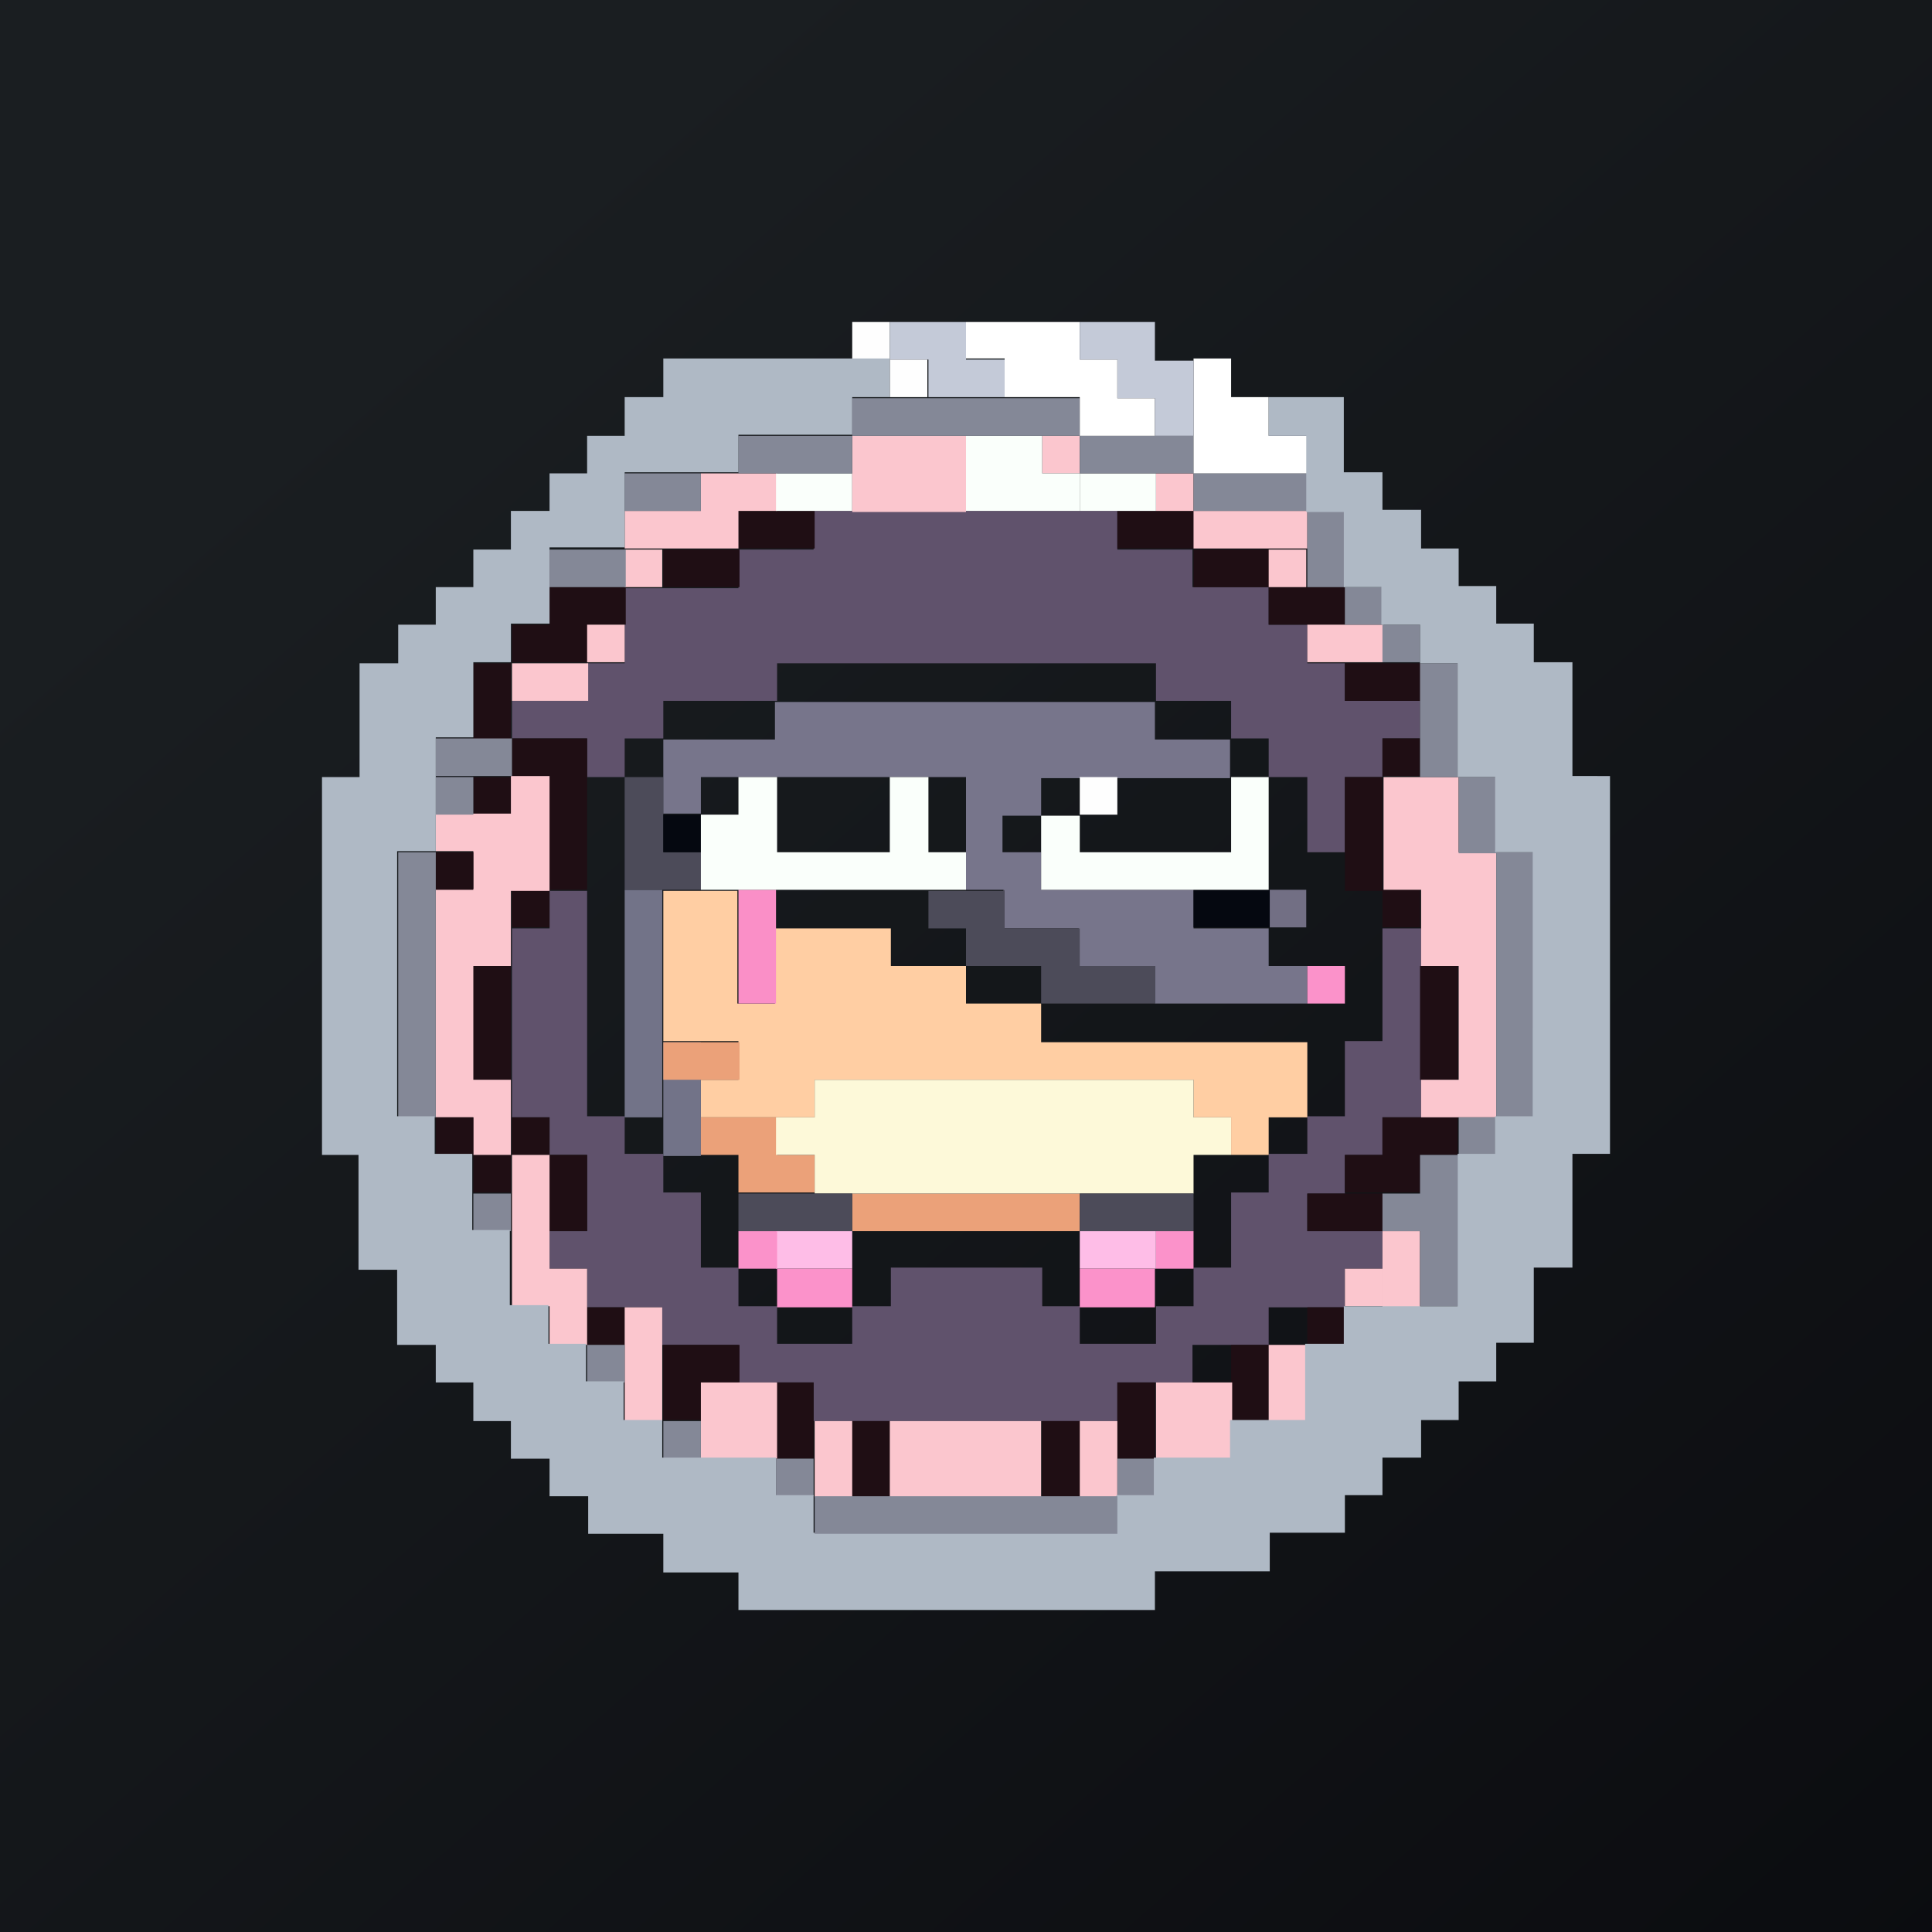 <!-- by TradingView --><svg width="18" height="18" viewBox="0 0 18 18" xmlns="http://www.w3.org/2000/svg"><rect x="0" y="0" width="18" height="18" fill="#333333" stroke="none"/><path fill="url(#a)" d="M0 0h18v18H0z"/><path d="M5.82 7.24h-.35v-.36h-.7v-.35h.7v-.35h.35v-.7h1.06v-.36h.7v-.36h2.83v.36h.7v.35h.71v.35h.36v.36h.35v.35h.7v.35h-.35v.36h-.35v.7h-.35v-.7h-.36v-.36h-.35v-.35h-.7v-.35H7.24v.35H6.18v.35h-.36v.36ZM5.47 8.3h-.35v.35h-.35v1.76h.35v.35h.35v.71h-.35v.35h.35v.36h.7v.35h.71v.35h.7v.36h2.83v-.36h.7v-.35h.71v-.35h.71v-.36h.35v-.35h-.7v-.35h.35v-.36h.35v-.35h.36V8.65h-.36V9.7h-.35v.7h-.35v.35h-.36v.36h-.35v.7h-.35v.36h-.35v.35h-.71v-.35h-.35v-.36H8.3v.36h-.36v.35h-.7v-.35h-.36v-.36h-.35v-.7h-.35v-.36h-.36v-.35h-.35V8.3Z" fill="#60526C"/><path d="M6.88 8.3h-.7v1.4h.7v.36h-.35v.35h1.06v-.35h3.53v.35h.35v.35h.35v-.35h.36v-.7H9.7v-.36H9V9h-.7v-.35H7.22v.7h-.35V8.3Z" fill="#FFCEA3"/><path fill="#FA8FC7" d="M6.88 8.29h.35v1.06h-.35z"/><path fill="#727388" d="M5.82 8.29h.35v2.12h-.35zm.36 1.42h.35v1.06h-.35z"/><path d="M5.82 7.24v1.05h.71v-.35h-.35v-.7h-.36Z" fill="#4C4B59"/><path d="M6.18 6.88v.7h.35v-.34H9v1.05h.35v.36h.7V9h.71v.35h1.42V9h-.36v-.35h-.7v-.36H9.7v-.35h-.36V7.6h.36v-.35h1.76v-.36h-.7v-.35H7.22v.35H6.18Z" fill="#77758B"/><path d="M9.35 8.3h-.7v.35H9V9h.7v.35h1.06V9h-.7v-.35h-.7v-.36Z" fill="#4C4B59"/><path fill="#FEBDE7" d="M7.23 11.47h.71v.35h-.71zm2.83 0h.71v.35h-.71z"/><path d="M6.88 11.47h.36v.35h-.36v-.35Zm3.89 0h.35v.35h-.35v-.35ZM12.18 9h.35v.35h-.35V9Zm-4.95 2.82h.71v.36h-.7v-.36Zm2.83 0h.7v.36h-.7v-.36Z" fill="#FB92CA"/><path fill="#EBA179" d="M6.18 9.71h.71v.35h-.71zm.35.7h.71v.35h-.71zm.35.35h.71v.35h-.71zm1.06.36h2.12v.35H7.94z"/><path d="M7.23 10.41v.35h.36v.36h3.53v-.36h.35v-.35h-.35v-.35H7.59v.35h-.36Z" fill="#FDF9D9"/><path fill="#4C4B59" d="M6.88 11.12h1.06v.35H6.88zm3.18 0h1.06v.35h-1.06z"/><path fill="#050810" d="M6.18 7.59h.35v.35h-.35z"/><path fill="#726F84" d="M11.82 8.29h.35v.35h-.35z"/><path fill="#050810" d="M11.12 8.29h.71v.35h-.71z"/><path fill="#1F0E14" d="M5.12 6.88h.35v1.41h-.35zm-.35 0h.35v.35h-.35zm-.36.36h.35v.35h-.35zm0-1.06h.35v.71h-.35zm.36-.36h.71v.35h-.71zm.35-.35h.71v.35h-.71zm1.06-.35h.71v.35h-.71zm.7-.36h.71v.35h-.71zm3.53 0h.71v.35h-.71zm.71.36h.71v.35h-.71zm.7.35h.71v.35h-.71zm.71.71h.71v.35h-.71zm.35.7h.35v.35h-.35zm-.35.36h.35V8.3h-.35zm.35 1.05h.35v.35h-.35zm.35.71h.35v1.06h-.35zm-.35 1.41h.35v.35h-.35zm-.35.35h.35v.35h-.35zm-.35.36h.71v.35h-.71zM4.77 8.29h.35v.35h-.35zM4.41 9h.35v1.06h-.35zm.36 1.41h.35v.35h-.35zm.7 1.77h.35v.35h-.35zm.71.35h.71v.35h-.71zm-1.77-1.77h.35v.35h-.35zm1.77 2.12h.35v.35h-.35zm1.05 0h.35v.71h-.35zm.71.36h.35v.71h-.35zm1.77 0h.35v.71h-.35zm.7-.36h.35v.71h-.35zm1.06-.35h.35v.71h-.35zm.71-.35h.35v.35h-.35zm.7-1.42h.35v.35h-.35zm.35-.35h.35v.35h-.35z"/><path d="M4.06 8.3v2.11h.35v.35h.35v-.7h-.35V9h.35v-.7h.36V7.23h-.36v.35h-.7v.35h.35v.35h-.35Z" fill="#FBC6CE"/><path fill="#1F0E14" d="M4.06 10.41h.35v.35h-.35zm0-2.47h.35v.35h-.35zm1.06 2.82h.35v.71h-.35z"/><path fill="#FBC6CE" d="M4.77 6.18h.71v.35h-.71zm.7-.36h.35v.35h-.35zm.35-.7h.35v.35h-.35zm0-.36h1.06v.35H5.82zm.71-.35h.71v.35h-.71zm3.18-.35h.35v.35h-.35zm1.06.35h.35v.35h-.35zm1.05.71h.35v.35h-.35zm.36.7h.71v.35h-.71zm.35 6h.35v.35h-.35zm-.71.71h.35v.71h-.35zm-1.05.35h.71v.71h-.71zm-3.18.36h.35v.71h-.35zm-1.06-.36h.71v.71h-.71zm-.71-.7h.35v1.06h-.35zm-.7-.36h.35v.71h-.35zm-.35-1.06h.35v1.41h-.35zm5.29 2.48h.35v.71h-.35zm-1.77 0H9.7v.71H8.29zm4.59-1.77h.35v.71h-.35zm.71-4.23h-.7v1.05h.35V9h.35v1.06h-.35v.35h.7V7.94h-.35v-.7Zm-2.47-2.48h1.06v.35h-1.06z"/><path fill="#FAFFFB" d="M7.23 4.41h.71v.35h-.71zM9 4.06h.71v.35H9zm0 .35h1.06v.35H9z"/><path fill="#FAFFFB" d="M10.06 4.41h.71v.35h-.71z"/><path fill="#FBC6CE" d="M7.94 4.06H9v.71H7.94z"/><path fill="#FEFEFE" d="M7.94 3h.35v.35h-.35zm.35.35h.35v.35h-.35zm1.77 3.89h.35v.35h-.35z"/><path fill="#C4CAD8" d="M8.29 3H9v.35h-.71zm.36.35h.71v.35h-.71z"/><path fill="#848897" d="M7.94 3.71h2.12v.35H7.94zm2.12.35h1.06v.35h-1.06zm1.06.35h1.06v.35h-1.06zm1.06.35h.35v.71h-.35zm.35.71h.35v.35h-.35zm.35.35h.35v.35h-.35zm.35.36h.35v1.06h-.35zm.36 1.06h.35v.71h-.35zm.35.7h.35v2.47h-.35zM6.88 4.06h1.06v.35H6.88zm-1.06.35h.71v.35h-.71zm-.7.71h.71v.35h-.71zM4.06 6.88h.71v.35h-.71zm0 .36h.35v.35h-.35zm-.35.7h.35v2.47h-.35zm.7 3.18h.35v.35h-.35zm1.06 1.41h.35v.35h-.35zm.71.71h.35v.35h-.35zm1.05.35h.35v.35h-.35zm3.18 0h.35v.35h-.35zm2.47-2.47h.35v.35h-.35zm.35-.36h.35v1.41h-.35zm.36-.35h.35v.35h-.35z"/><path d="M9 3.35V3h1.06v.35h.35v.36h.35v.35h-.7V3.7h-.7v-.36H9Zm2.12 0v1.06h1.06v-.35h-.36V3.7h-.35v-.36h-.35Z" fill="#fff"/><path d="M11.12 4.06v-.7h-.36V3h-.7v.35h.35v.36h.35v.35h.36Z" fill="#C4CAD8"/><path d="M11.82 4.06V3.7h.7v.7h.36v.35h.36v.36h.35v.35h.35v.35h.35v.36h.36v1.06H15v3.52h-.35v1.06h-.36v.7h-.35v.36h-.35v.36h-.35v.35h-.36v.35h-.35v.35h-.7v.36h-1.07V15H6.88v-.35h-.7v-.36h-.7v-.35h-.36v-.35h-.36v-.35h-.35v-.36h-.35v-.35H3.7v-.7h-.36v-1.07H3V7.24h.35V6.18h.36v-.36h.35v-.35h.35v-.35h.35v-.36h.36v-.35h.35v-.35h.35V3.7h.36v-.36h2.11v.36h-.35v.35H6.88v.35H5.82v.7h-.7v.71h-.36v.36h-.35v.7h-.35v1.06H3.7v2.47h.35v.35h.35v.71h.35v.7h.36v.36h.35v.35h.35v.36h.36v.35h1.06v.35h.35v.35h2.82v-.35h.35v-.35h.71v-.35h.7v-.71h.36v-.35h1.06v-1.42h.35v-.35h.35V7.94h-.35v-.7h-.35V6.18h-.35v-.36h-.36v-.35h-.35v-.7h-.35v-.71h-.36Z" fill="#AFB9C5"/><path fill="#848897" d="M7.59 13.94h2.82v.35H7.59z"/><path d="M6.53 7.59v.7H9v-.35h-.35v-.7h-.36v.7H7.24v-.7h-.36v.35h-.35Zm3.17 0v.7h2.12V7.24h-.35v.7h-1.41V7.6H9.7Z" fill="#FAFFFB"/><defs><linearGradient id="a" x1="3.35" y1="3.12" x2="21.9" y2="24.43" gradientUnits="userSpaceOnUse"><stop stop-color="#1A1E21"/><stop offset="1" stop-color="#06060A"/></linearGradient></defs></svg>